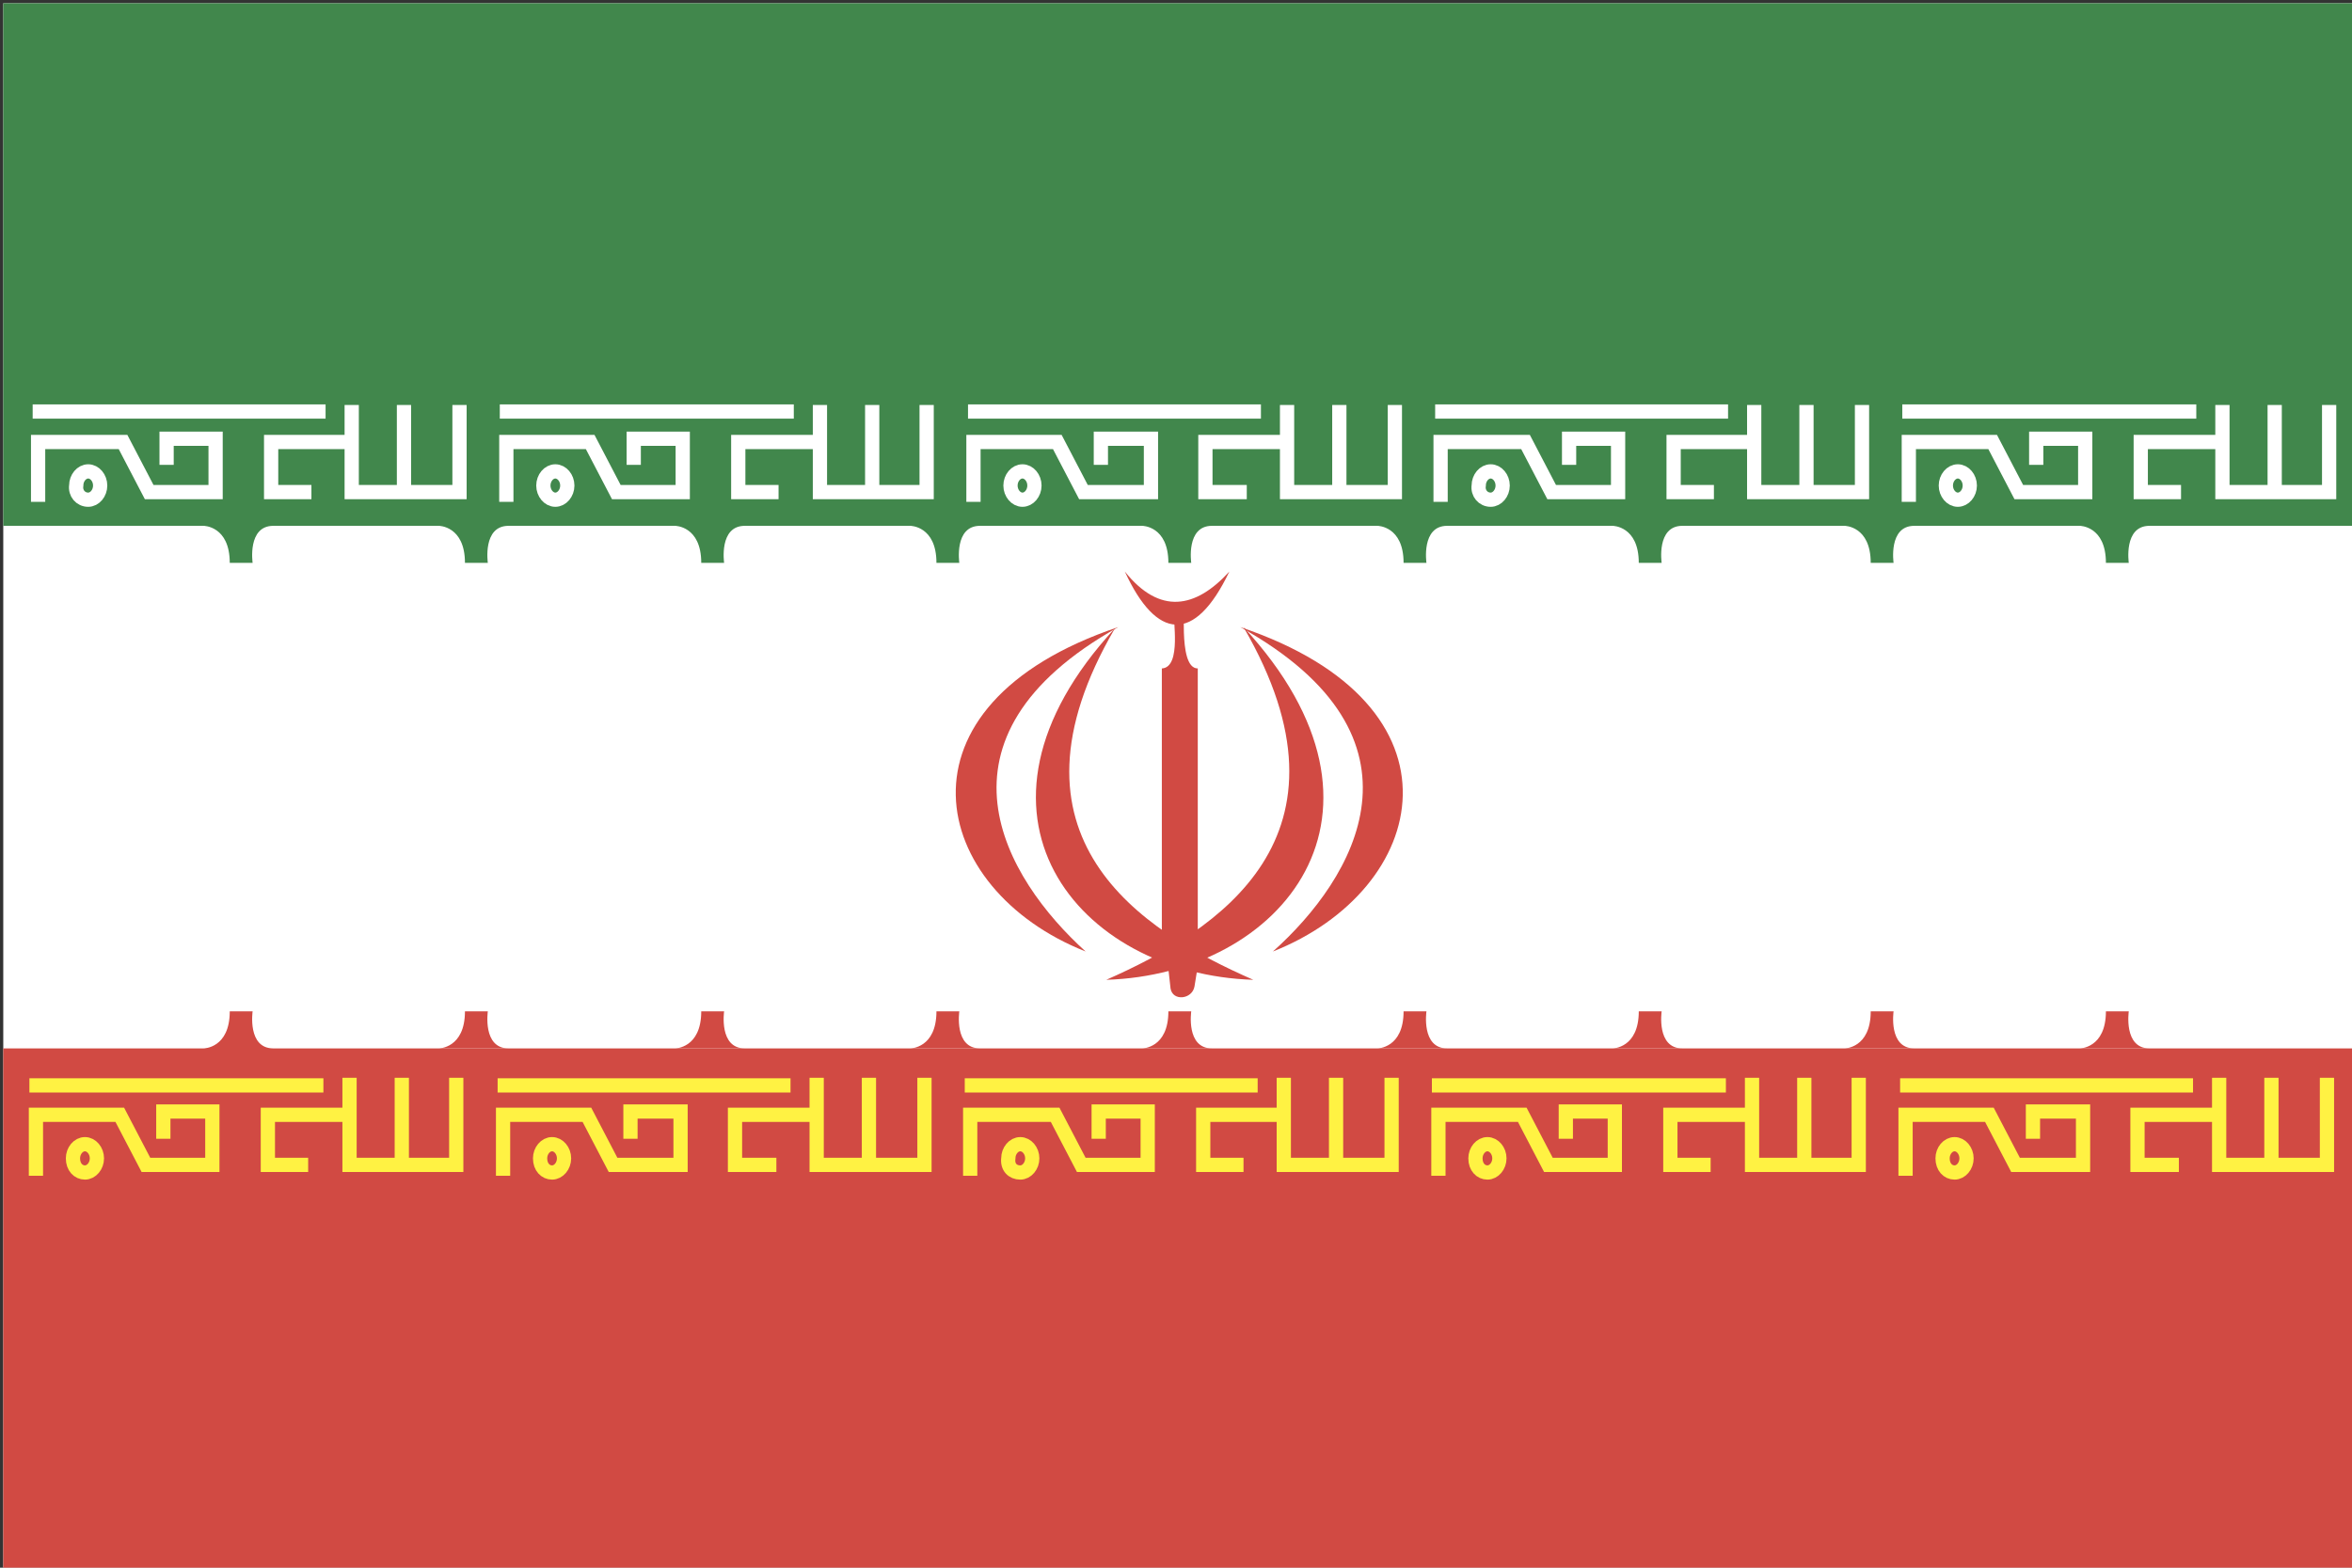 <?xml version="1.0" encoding="utf-8"?>
<!-- Generator: Adobe Illustrator 22.1.0, SVG Export Plug-In . SVG Version: 6.00 Build 0)  -->
<svg version="1.1" id="layer_1" xmlns="http://www.w3.org/2000/svg" xmlns:xlink="http://www.w3.org/1999/xlink" x="0px" y="0px"
	 viewBox="0 0 216 144" style="enable-background:new 0 0 216 144;" xml:space="preserve">
<rect x="0" y="0" width="216" height="144" fill="#333333" stroke="none"/>
<style type="text/css">
	.st0{fill:#FFFFFF;}
	.st1{fill:#41874C;}
	.st2{fill:#D14A43;}
	.st3{fill:none;stroke:#FFF243;stroke-width:1.308;}
	.st4{fill:none;stroke:#FFFFFF;stroke-width:1.308;}
</style>
<g>
	<g>
		<rect x="0.3" y="0.3" class="st0" width="216" height="144"/>
		<path class="st0" d="M108.3,72.3"/>
	</g>
	<g>
		<g>
			<path class="st1" d="M25.1,48.3h15.2c0,0,2.4,0,2.4,3.4h2.1c0,0-0.5-3.4,1.9-3.4"/>
			<path class="st1" d="M46.5,48.3h15.5c0,0,2.4,0,2.4,3.4h2.1c0,0-0.5-3.4,1.9-3.4"/>
			<path class="st1" d="M68.1,48.3h15.5c0,0,2.4,0,2.4,3.4h2.1c0,0-0.5-3.4,1.9-3.4"/>
			<path class="st1" d="M89.7,48.3h15.2c0,0,2.4,0,2.4,3.4h2.1c0,0-0.5-3.4,1.9-3.4"/>
			<path class="st1" d="M111,48.3h15.5c0,0,2.4,0,2.4,3.4h2.1c0,0-0.5-3.4,1.9-3.4"/>
			<path class="st1" d="M132.6,48.3h15.5c0,0,2.4,0,2.4,3.4h2.1c0,0-0.5-3.4,1.9-3.4"/>
			<path class="st1" d="M154.2,48.3h15.2c0,0,2.4,0,2.4,3.4h2.1c0,0-0.5-3.4,1.9-3.4"/>
			<path class="st1" d="M175.5,48.3H191c0,0,2.4,0,2.4,3.4h2.1c0,0-0.5-3.4,1.9-3.4"/>
			<path class="st1" d="M25.1,48.3c-2.4,0-1.9,3.4-1.9,3.4h-2.1c0-3.4-2.4-3.4-2.4-3.4H0.3v-48h216v48h-19.2"/>
		</g>
	</g>
	<g>
		<g>
			<path class="st2" d="M25.1,96.3h15.2c0,0,2.4,0,2.4-3.4h2.1c0,0-0.5,3.4,1.9,3.4"/>
			<path class="st2" d="M46.5,96.3h15.5c0,0,2.4,0,2.4-3.4h2.1c0,0-0.5,3.4,1.9,3.4"/>
			<path class="st2" d="M68.1,96.3h15.5c0,0,2.4,0,2.4-3.4h2.1c0,0-0.5,3.4,1.9,3.4"/>
			<path class="st2" d="M89.7,96.3h15.2c0,0,2.4,0,2.4-3.4h2.1c0,0-0.5,3.4,1.9,3.4"/>
			<path class="st2" d="M111,96.3h15.5c0,0,2.4,0,2.4-3.4h2.1c0,0-0.5,3.4,1.9,3.4"/>
			<path class="st2" d="M132.6,96.3h15.5c0,0,2.4,0,2.4-3.4h2.1c0,0-0.5,3.4,1.9,3.4"/>
			<path class="st2" d="M154.2,96.3h15.2c0,0,2.4,0,2.4-3.4h2.1c0,0-0.5,3.4,1.9,3.4"/>
			<path class="st2" d="M175.5,96.3H191c0,0,2.4,0,2.4-3.4h2.1c0,0-0.5,3.4,1.9,3.4"/>
			<path class="st2" d="M25.1,96.3c-2.4,0-1.9-3.4-1.9-3.4h-2.1c0,3.4-2.4,3.4-2.4,3.4H0.3v48h216v-48h-19.2"/>
		</g>
	</g>
	<g>
		<g>
			<polyline class="st3" points="3.3,108 3.3,102.4 11,102.4 13.4,107 19.5,107 19.5,102.1 15,102.1 15,104.6 			"/>
			<g>
				<path class="st3" d="M7.8,107.7c0.6,0,1.1-0.6,1.1-1.3c0-0.7-0.5-1.3-1.1-1.3c-0.6,0-1.1,0.6-1.1,1.3
					C6.7,107.2,7.2,107.7,7.8,107.7z"/>
			</g>
			<polyline class="st3" points="28.3,107 24.6,107 24.6,102.4 31.8,102.4 			"/>
			<polyline class="st3" points="32.1,99 32.1,107 41.9,107 41.9,99 			"/>
			<line class="st3" x1="36.9" y1="99" x2="36.9" y2="107"/>
			<line class="st3" x1="2.7" y1="99.7" x2="29.7" y2="99.7"/>
		</g>
		<g>
			<polyline class="st3" points="46.2,108 46.2,102.4 53.9,102.4 56.3,107 62.5,107 62.5,102.1 57.9,102.1 57.9,104.6 			"/>
			<g>
				<path class="st3" d="M50.7,107.7c0.6,0,1.1-0.6,1.1-1.3c0-0.7-0.5-1.3-1.1-1.3c-0.6,0-1.1,0.6-1.1,1.3
					C49.6,107.2,50.1,107.7,50.7,107.7z"/>
			</g>
			<polyline class="st3" points="71.3,107 67.5,107 67.5,102.4 74.7,102.4 			"/>
			<polyline class="st3" points="75,99 75,107 84.9,107 84.9,99 			"/>
			<line class="st3" x1="79.8" y1="99" x2="79.8" y2="107"/>
			<line class="st3" x1="45.7" y1="99.7" x2="72.6" y2="99.7"/>
		</g>
		<g>
			<polyline class="st3" points="89.1,108 89.1,102.4 96.9,102.4 99.3,107 105.4,107 105.4,102.1 100.9,102.1 100.9,104.6 			"/>
			<g>
				<path class="st3" d="M93.7,107.7c0.6,0,1.1-0.6,1.1-1.3c0-0.7-0.5-1.3-1.1-1.3s-1.1,0.6-1.1,1.3C92.5,107.2,93,107.7,93.7,107.7
					z"/>
			</g>
			<polyline class="st3" points="114.2,107 110.5,107 110.5,102.4 117.7,102.4 			"/>
			<polyline class="st3" points="117.9,99 117.9,107 127.8,107 127.8,99 			"/>
			<line class="st3" x1="122.7" y1="99" x2="122.7" y2="107"/>
			<line class="st3" x1="88.6" y1="99.7" x2="115.5" y2="99.7"/>
		</g>
		<g>
			<polyline class="st3" points="132.1,108 132.1,102.4 139.8,102.4 142.2,107 148.3,107 148.3,102.1 143.8,102.1 143.8,104.6 			
				"/>
			<g>
				<path class="st3" d="M136.6,107.7c0.6,0,1.1-0.6,1.1-1.3c0-0.7-0.5-1.3-1.1-1.3c-0.6,0-1.1,0.6-1.1,1.3
					C135.5,107.2,136,107.7,136.6,107.7z"/>
			</g>
			<polyline class="st3" points="157.1,107 153.4,107 153.4,102.4 160.6,102.4 			"/>
			<polyline class="st3" points="160.9,99 160.9,107 170.7,107 170.7,99 			"/>
			<line class="st3" x1="165.7" y1="99" x2="165.7" y2="107"/>
			<line class="st3" x1="131.5" y1="99.7" x2="158.5" y2="99.7"/>
		</g>
		<g>
			<polyline class="st3" points="175,108 175,102.4 182.7,102.4 185.1,107 191.3,107 191.3,102.1 186.7,102.1 186.7,104.6 			"/>
			<g>
				<path class="st3" d="M179.5,107.7c0.6,0,1.1-0.6,1.1-1.3c0-0.7-0.5-1.3-1.1-1.3c-0.6,0-1.1,0.6-1.1,1.3
					C178.4,107.2,178.9,107.7,179.5,107.7z"/>
			</g>
			<polyline class="st3" points="200.1,107 196.3,107 196.3,102.4 203.5,102.4 			"/>
			<polyline class="st3" points="203.8,99 203.8,107 213.7,107 213.7,99 			"/>
			<line class="st3" x1="208.6" y1="99" x2="208.6" y2="107"/>
			<line class="st3" x1="174.5" y1="99.7" x2="201.4" y2="99.7"/>
		</g>
	</g>
	<g>
		<g>
			<polyline class="st4" points="3.5,46.1 3.5,40.6 11.3,40.6 13.7,45.2 19.8,45.2 19.8,40.3 15.3,40.3 15.3,42.7 			"/>
			<g>
				<path class="st4" d="M8.1,45.9c0.6,0,1.1-0.6,1.1-1.3c0-0.7-0.5-1.3-1.1-1.3c-0.6,0-1.1,0.6-1.1,1.3C6.9,45.3,7.4,45.9,8.1,45.9
					z"/>
			</g>
			<polyline class="st4" points="28.6,45.2 24.9,45.2 24.9,40.6 32.1,40.6 			"/>
			<polyline class="st4" points="32.3,37.2 32.3,45.2 42.2,45.2 42.2,37.2 			"/>
			<line class="st4" x1="37.1" y1="37.2" x2="37.1" y2="45.2"/>
			<line class="st4" x1="3" y1="37.8" x2="29.9" y2="37.8"/>
		</g>
		<g>
			<polyline class="st4" points="46.5,46.1 46.5,40.6 54.2,40.6 56.6,45.2 62.7,45.2 62.7,40.3 58.2,40.3 58.2,42.7 			"/>
			<g>
				<path class="st4" d="M51,45.9c0.6,0,1.1-0.6,1.1-1.3c0-0.7-0.5-1.3-1.1-1.3c-0.6,0-1.1,0.6-1.1,1.3C49.9,45.3,50.4,45.9,51,45.9
					z"/>
			</g>
			<polyline class="st4" points="71.5,45.2 67.8,45.2 67.8,40.6 75,40.6 			"/>
			<polyline class="st4" points="75.3,37.2 75.3,45.2 85.1,45.2 85.1,37.2 			"/>
			<line class="st4" x1="80.1" y1="37.2" x2="80.1" y2="45.2"/>
			<line class="st4" x1="45.9" y1="37.8" x2="72.9" y2="37.8"/>
		</g>
		<g>
			<polyline class="st4" points="89.4,46.1 89.4,40.6 97.1,40.6 99.5,45.2 105.7,45.2 105.7,40.3 101.1,40.3 101.1,42.7 			"/>
			<g>
				<path class="st4" d="M93.9,45.9c0.6,0,1.1-0.6,1.1-1.3c0-0.7-0.5-1.3-1.1-1.3c-0.6,0-1.1,0.6-1.1,1.3
					C92.8,45.3,93.3,45.9,93.9,45.9z"/>
			</g>
			<polyline class="st4" points="114.5,45.2 110.7,45.2 110.7,40.6 117.9,40.6 			"/>
			<polyline class="st4" points="118.2,37.2 118.2,45.2 128.1,45.2 128.1,37.2 			"/>
			<line class="st4" x1="123" y1="37.2" x2="123" y2="45.2"/>
			<line class="st4" x1="88.9" y1="37.8" x2="115.8" y2="37.8"/>
		</g>
		<g>
			<polyline class="st4" points="132.3,46.1 132.3,40.6 140.1,40.6 142.5,45.2 148.6,45.2 148.6,40.3 144.1,40.3 144.1,42.7 			"/>
			<g>
				<path class="st4" d="M136.9,45.9c0.6,0,1.1-0.6,1.1-1.3c0-0.7-0.5-1.3-1.1-1.3c-0.6,0-1.1,0.6-1.1,1.3
					C135.7,45.3,136.2,45.9,136.9,45.9z"/>
			</g>
			<polyline class="st4" points="157.4,45.2 153.7,45.2 153.7,40.6 160.9,40.6 			"/>
			<polyline class="st4" points="161.1,37.2 161.1,45.2 171,45.2 171,37.2 			"/>
			<line class="st4" x1="165.9" y1="37.2" x2="165.9" y2="45.2"/>
			<line class="st4" x1="131.8" y1="37.8" x2="158.7" y2="37.8"/>
		</g>
		<g>
			<polyline class="st4" points="175.3,46.1 175.3,40.6 183,40.6 185.4,45.2 191.5,45.2 191.5,40.3 187,40.3 187,42.7 			"/>
			<g>
				<path class="st4" d="M179.8,45.9c0.6,0,1.1-0.6,1.1-1.3c0-0.7-0.5-1.3-1.1-1.3c-0.6,0-1.1,0.6-1.1,1.3
					C178.7,45.3,179.2,45.9,179.8,45.9z"/>
			</g>
			<polyline class="st4" points="200.3,45.2 196.6,45.2 196.6,40.6 203.8,40.6 			"/>
			<polyline class="st4" points="204.1,37.2 204.1,45.2 213.9,45.2 213.9,37.2 			"/>
			<line class="st4" x1="208.9" y1="37.2" x2="208.9" y2="45.2"/>
			<line class="st4" x1="174.7" y1="37.8" x2="201.7" y2="37.8"/>
		</g>
	</g>
</g>
<g>
	<path class="st2" d="M115.1,90C99,89.5,86.7,74.7,102.4,57.7C91.2,76.9,104.8,85.5,115.1,90z"/>
	<path class="st2" d="M99.7,87.4c-14.4-5.7-18.4-22.6,3-29.8C84.5,67.8,92.3,80.7,99.7,87.4z"/>
	<path class="st2" d="M112.9,52.5c-3.2,6.7-6.7,6.3-9.6,0C106.5,56.5,109.8,55.9,112.9,52.5z"/>
	<path class="st2" d="M101.6,90c16.1-0.5,28.4-15.3,12.6-32.4C125.4,76.9,111.8,85.5,101.6,90z"/>
	<path class="st2" d="M116.9,87.4c14.4-5.7,18.4-22.6-3-29.8C132.2,67.8,124.4,80.7,116.9,87.4z"/>
	<g>
		<path class="st2" d="M108.4,88.9c0.9,0,1.6-0.7,1.6-1.6V61.4c-2,0-0.9-7.2-1.5-4.7h-0.6c-0.3-0.2,0.7,4.6-1.2,4.7v25.8
			C106.8,88.2,107.5,88.9,108.4,88.9L108.4,88.9z"/>
		<path class="st2" d="M108.4,71.9"/>
	</g>
	<path class="st2" d="M107.1,87.2l3.1,0.3l-0.5,3.1c-0.2,1.2-2,1.4-2.2,0.2L107.1,87.2z"/>
</g>
</svg>
